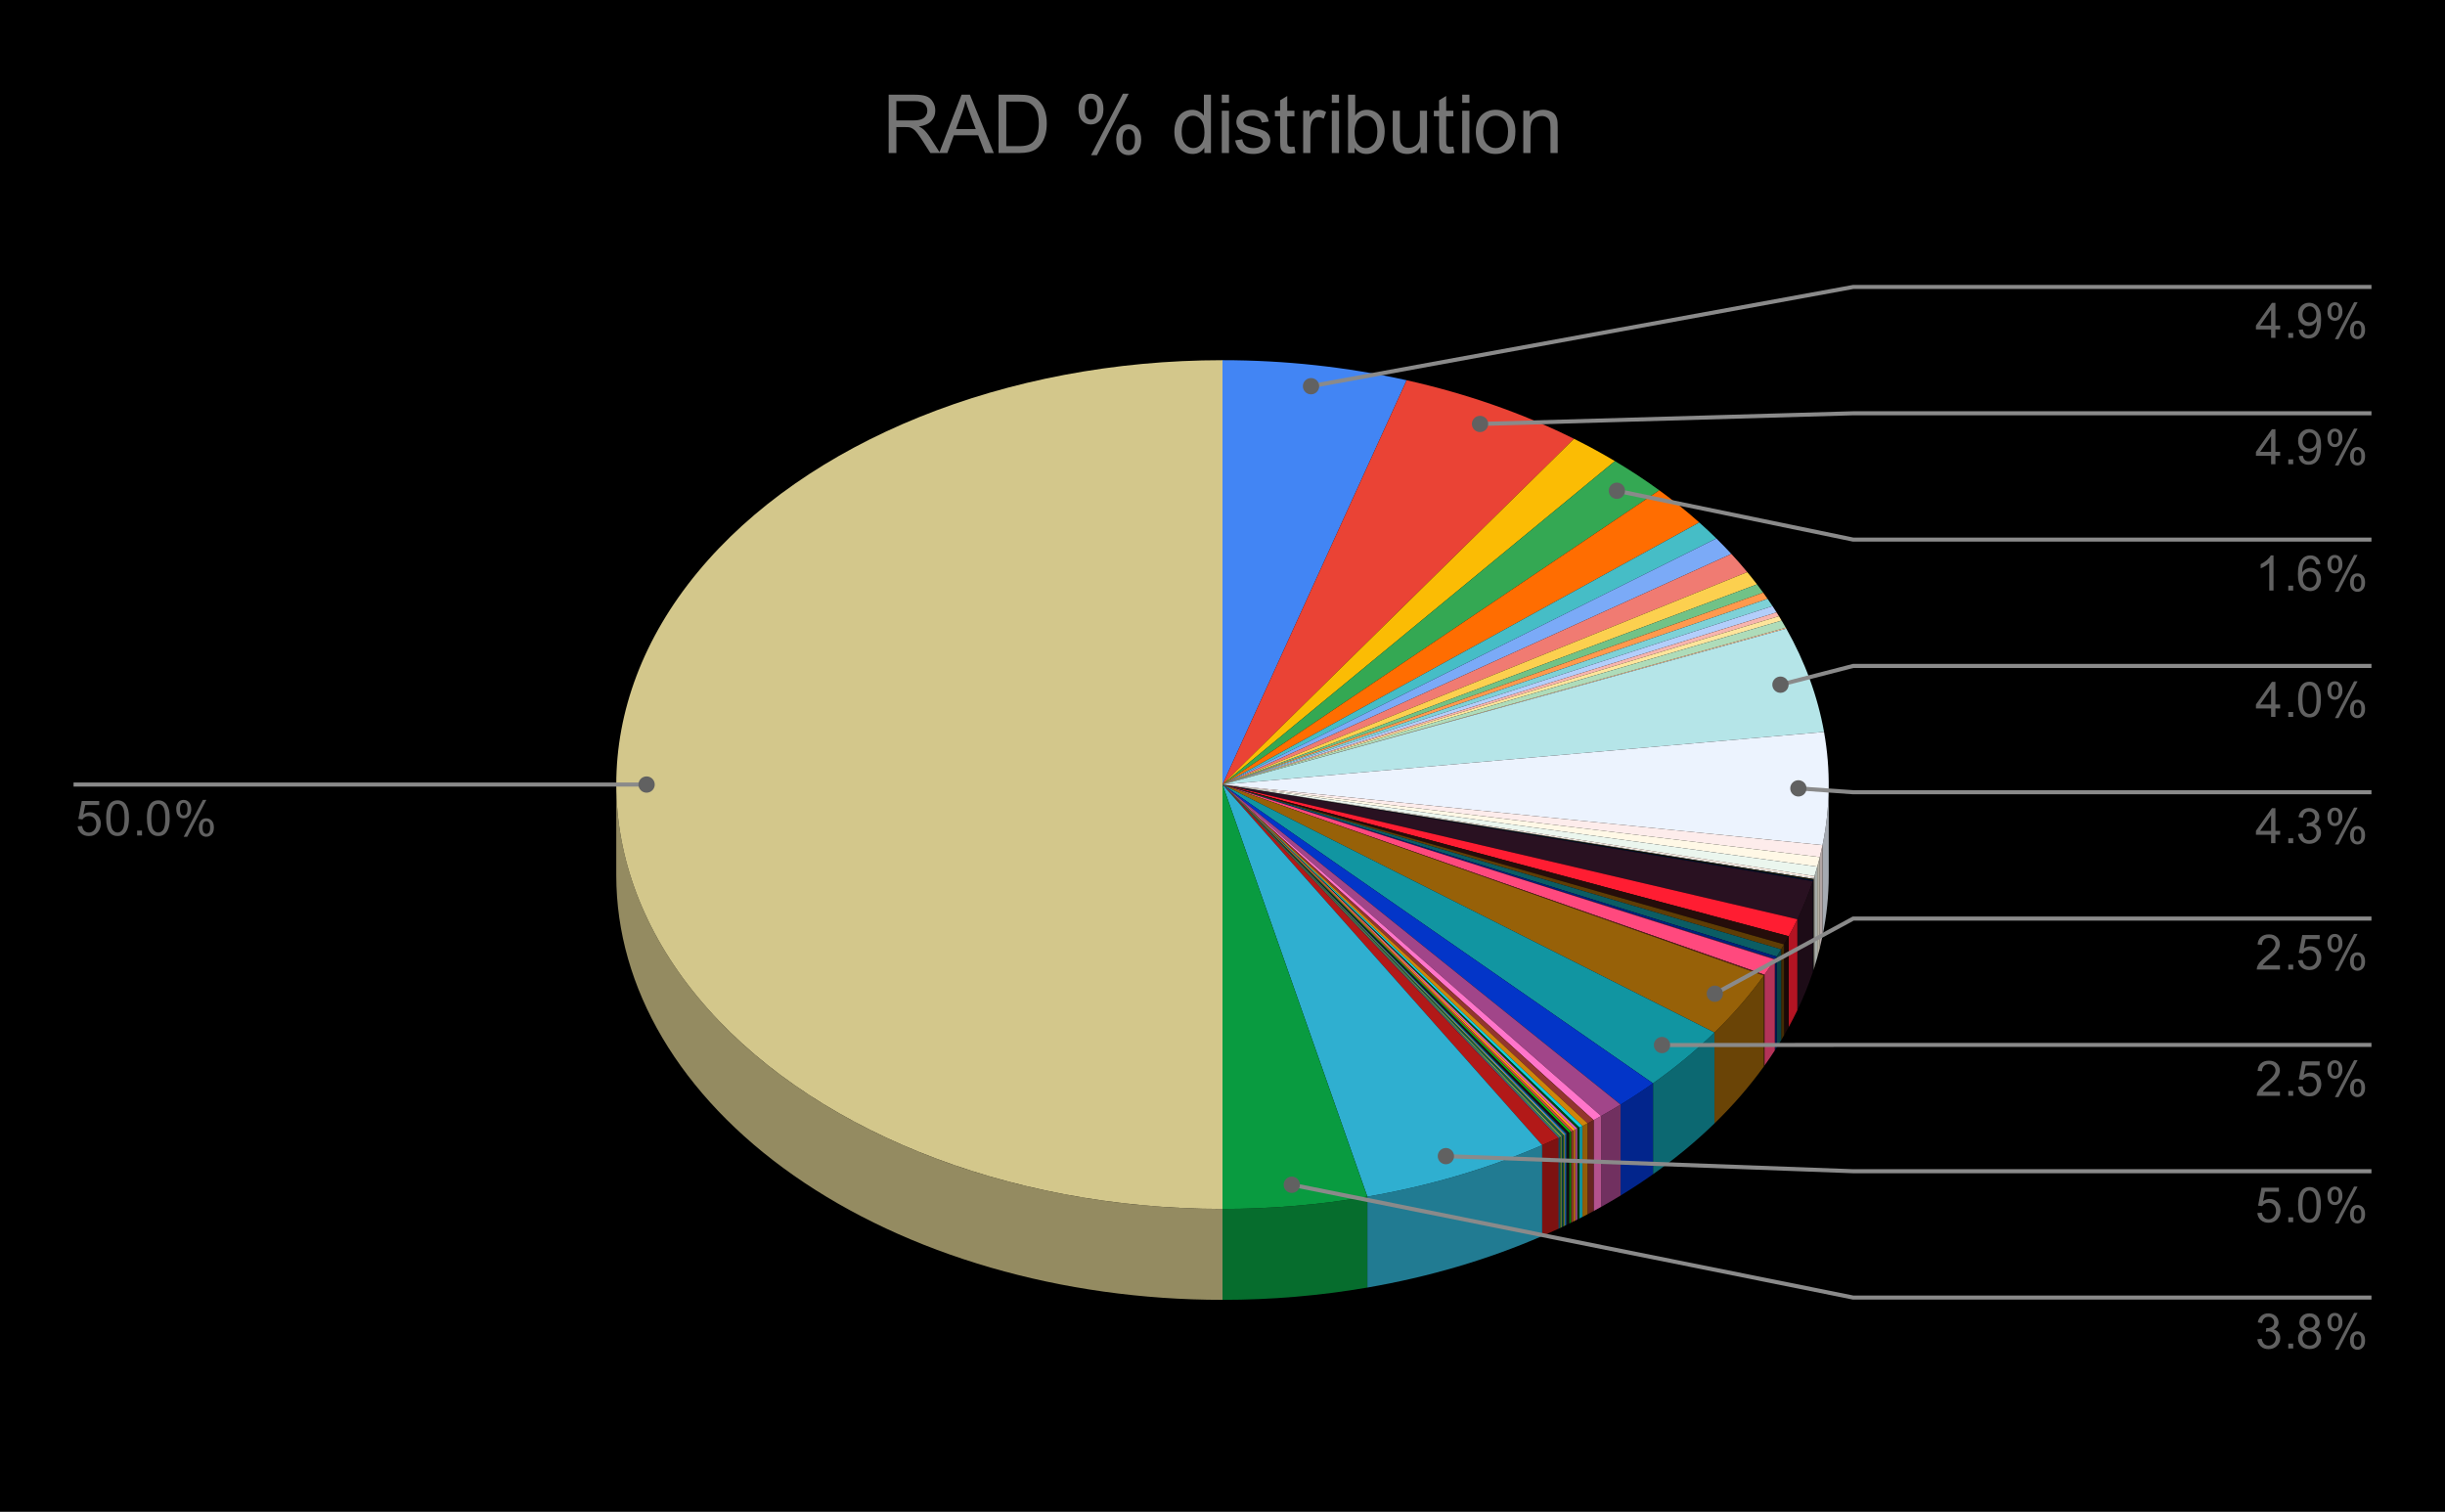 <svg version="1.1" viewBox="0.0 0.0 600.0 371.0" fill="none" stroke="none" stroke-linecap="square" stroke-miterlimit="10" width="600" height="371" xmlns:xlink="http://www.w3.org/1999/xlink" xmlns="http://www.w3.org/2000/svg"><path fill="#000000" d="M0 0L600.0 0L600.0 371.0L0 371.0L0 0Z" fill-rule="nonzero"/><path fill="#4285f4" d="M300.0 88.389C315.335 88.389 330.579 90.049 345.189 93.31L300.0 192.526Z" fill-rule="nonzero"/><path fill="#ea4335" d="M345.189 93.31C359.86 96.584 373.716 101.433 386.262 107.683L300.0 192.526Z" fill-rule="nonzero"/><path fill="#fbbc04" d="M386.262 107.683C389.717 109.404 393.065 111.228 396.297 113.149L300.0 192.526Z" fill-rule="nonzero"/><path fill="#34a853" d="M396.297 113.149C400.098 115.409 403.734 117.8 407.191 120.315L300.0 192.526Z" fill-rule="nonzero"/><path fill="#ff6d01" d="M407.191 120.315C410.649 122.83 413.924 125.465 417.003 128.211L300.0 192.526Z" fill-rule="nonzero"/><path fill="#46bdc6" d="M417.003 128.211C418.447 129.497 419.846 130.807 421.202 132.14L300.0 192.526Z" fill-rule="nonzero"/><path fill="#7baaf7" d="M421.202 132.14C422.466 133.384 423.692 134.647 424.877 135.929L300.0 192.526Z" fill-rule="nonzero"/><path fill="#f07b72" d="M424.877 135.929C426.232 137.393 427.534 138.882 428.782 140.392L300.0 192.526Z" fill-rule="nonzero"/><path fill="#fcd04f" d="M428.782 140.392C429.602 141.385 430.399 142.387 431.172 143.399L300.0 192.526Z" fill-rule="nonzero"/><path fill="#71c287" d="M431.172 143.399C431.686 144.072 432.19 144.749 432.683 145.43L300.0 192.526Z" fill-rule="nonzero"/><path fill="#ff994d" d="M432.683 145.43C433.05 145.936 433.411 146.445 433.766 146.955L300.0 192.526Z" fill-rule="nonzero"/><path fill="#7ed1d7" d="M433.766 146.955C434.175 147.544 434.577 148.135 434.97 148.728L300.0 192.526Z" fill-rule="nonzero"/><path fill="#b3cefb" d="M434.97 148.728C435.31 149.243 435.645 149.759 435.974 150.278L300.0 192.526Z" fill-rule="nonzero"/><path fill="#f7b4ae" d="M435.974 150.278C436.17 150.587 436.364 150.897 436.555 151.207L300.0 192.526Z" fill-rule="nonzero"/><path fill="#fde49b" d="M436.555 151.207C436.777 151.566 436.996 151.926 437.212 152.287L300.0 192.526Z" fill-rule="nonzero"/><path fill="#aedcba" d="M437.212 152.287C437.559 152.868 437.9 153.451 438.232 154.036L300.0 192.526Z" fill-rule="nonzero"/><path fill="#ffc599" d="M438.232 154.036C438.274 154.109 438.315 154.182 438.356 154.255L300.0 192.526Z" fill-rule="nonzero"/><path fill="#b5e5e8" d="M438.356 154.255C442.955 162.401 446.067 170.92 447.618 179.612L300.0 192.526Z" fill-rule="nonzero"/><path fill="#a5aab2" d="M448.767 214.841C448.767 219.816 448.257 224.786 447.242 229.71L447.242 207.395C448.257 202.471 448.767 197.501 448.767 192.526Z" fill-rule="nonzero"/><path fill="#ecf3fe" d="M447.618 179.612C449.266 188.843 449.14 198.188 447.242 207.395L300.0 192.526Z" fill-rule="nonzero"/><path fill="#b1a5a5" d="M447.242 229.71C447.04 230.691 446.818 231.669 446.576 232.645L446.576 210.33C446.818 209.354 447.04 208.376 447.242 207.395Z" fill-rule="nonzero"/><path fill="#fdeceb" d="M447.242 207.395C447.04 208.376 446.818 209.354 446.576 210.33L300.0 192.526Z" fill-rule="nonzero"/><path fill="#b3aea1" d="M446.576 232.645C446.382 233.427 446.176 234.208 445.956 234.987L445.956 212.672C446.176 211.893 446.382 211.112 446.576 210.33Z" fill-rule="nonzero"/><path fill="#fff8e6" d="M446.576 210.33C446.382 211.112 446.176 211.893 445.956 212.672L300.0 192.526Z" fill-rule="nonzero"/><path fill="#a5aca7" d="M445.956 234.987C445.737 235.766 445.505 236.543 445.26 237.318L445.26 215.003C445.505 214.228 445.737 213.451 445.956 212.672Z" fill-rule="nonzero"/><path fill="#ebf6ee" d="M445.956 212.672C445.737 213.451 445.505 214.228 445.26 215.003L300.0 192.526Z" fill-rule="nonzero"/><path fill="#b3a8a1" d="M445.26 237.318C445.211 237.473 445.162 237.627 445.112 237.782L445.112 215.467C445.162 215.312 445.211 215.158 445.26 215.003Z" fill-rule="nonzero"/><path fill="#fff0e6" d="M445.26 215.003C445.211 215.158 445.162 215.312 445.112 215.467L300.0 192.526Z" fill-rule="nonzero"/><path fill="#a6aeae" d="M445.112 237.782C445.087 237.858 445.063 237.934 445.038 238.01L445.038 215.695C445.063 215.619 445.087 215.543 445.112 215.467Z" fill-rule="nonzero"/><path fill="#edf8f9" d="M445.112 215.467C445.087 215.543 445.063 215.619 445.038 215.695L300.0 192.526Z" fill-rule="nonzero"/><path fill="#1a1001" d="M445.038 238.01C445.013 238.087 444.988 238.163 444.963 238.239L444.963 215.924C444.988 215.848 445.013 215.772 445.038 215.695Z" fill-rule="nonzero"/><path fill="#251701" d="M445.038 215.695C445.013 215.772 444.988 215.848 444.963 215.924L300.0 192.526Z" fill-rule="nonzero"/><path fill="#021a1b" d="M444.963 238.239C444.95 238.278 444.937 238.317 444.924 238.356L444.924 216.041C444.937 216.002 444.95 215.963 444.963 215.924Z" fill-rule="nonzero"/><path fill="#032527" d="M444.963 215.924C444.95 215.963 444.937 216.002 444.924 216.041L300.0 192.526Z" fill-rule="nonzero"/><path fill="#010922" d="M444.924 238.356C444.899 238.432 444.874 238.508 444.848 238.584L444.848 216.269C444.874 216.193 444.899 216.117 444.924 216.041Z" fill-rule="nonzero"/><path fill="#010d31" d="M444.924 216.041C444.899 216.117 444.874 216.193 444.848 216.269L300.0 192.526Z" fill-rule="nonzero"/><path fill="#1d0c17" d="M444.848 238.584C443.796 241.731 442.534 244.842 441.068 247.906L441.068 225.591C442.534 222.527 443.796 219.416 444.848 216.269Z" fill-rule="nonzero"/><path fill="#291121" d="M444.848 216.269C443.796 219.416 442.534 222.527 441.068 225.591L300.0 192.526Z" fill-rule="nonzero"/><path fill="#b31423" d="M441.068 247.906C440.401 249.302 439.691 250.688 438.939 252.062L438.939 229.747C439.691 228.373 440.401 226.987 441.068 225.591Z" fill-rule="nonzero"/><path fill="#ff1d32" d="M441.068 225.591C440.401 226.987 439.691 228.373 438.939 229.747L300.0 192.526Z" fill-rule="nonzero"/><path fill="#1a0907" d="M438.939 252.062C438.572 252.735 438.194 253.405 437.806 254.072L437.806 231.757C438.194 231.09 438.572 230.42 438.939 229.747Z" fill-rule="nonzero"/><path fill="#250d0a" d="M438.939 229.747C438.572 230.42 438.194 231.09 437.806 231.757L300.0 192.526Z" fill-rule="nonzero"/><path fill="#432b04" d="M437.806 254.072C437.571 254.476 437.333 254.879 437.091 255.281L437.091 232.966C437.333 232.564 437.571 232.161 437.806 231.757Z" fill-rule="nonzero"/><path fill="#5f3d05" d="M437.806 231.757C437.571 232.161 437.333 232.564 437.091 232.966L300.0 192.526Z" fill-rule="nonzero"/><path fill="#084146" d="M437.091 255.281C436.733 255.876 436.366 256.47 435.992 257.06L435.992 234.745C436.366 234.155 436.733 233.561 437.091 232.966Z" fill-rule="nonzero"/><path fill="#0b5d64" d="M437.091 232.966C436.733 233.561 436.366 234.155 435.992 234.745L300.0 192.526Z" fill-rule="nonzero"/><path fill="#011758" d="M435.992 257.06C435.866 257.258 435.74 257.456 435.613 257.653L435.613 235.338C435.74 235.141 435.866 234.943 435.992 234.745Z" fill-rule="nonzero"/><path fill="#01217d" d="M435.992 234.745C435.866 234.943 435.74 235.141 435.613 235.338L300.0 192.526Z" fill-rule="nonzero"/><path fill="#471e3c" d="M435.613 257.653C435.585 257.697 435.556 257.742 435.528 257.786L435.528 235.471C435.556 235.427 435.585 235.382 435.613 235.338Z" fill-rule="nonzero"/><path fill="#652b55" d="M435.613 235.338C435.585 235.382 435.556 235.427 435.528 235.471L300.0 192.526Z" fill-rule="nonzero"/><path fill="#b33358" d="M435.528 257.786C434.718 259.037 433.874 260.277 432.995 261.504L432.995 239.189C433.874 237.962 434.718 236.722 435.528 235.471Z" fill-rule="nonzero"/><path fill="#ff497e" d="M435.528 235.471C434.718 236.722 433.874 237.962 432.995 239.189L300.0 192.526Z" fill-rule="nonzero"/><path fill="#411714" d="M432.995 261.504C432.943 261.577 432.892 261.649 432.84 261.721L432.84 239.406C432.892 239.334 432.943 239.261 432.995 239.189Z" fill-rule="nonzero"/><path fill="#5d211c" d="M432.995 239.189C432.943 239.261 432.892 239.334 432.84 239.406L300.0 192.526Z" fill-rule="nonzero"/><path fill="#6a4406" d="M432.84 261.721C429.331 266.592 425.281 271.263 420.727 275.69L420.727 253.375C425.281 248.948 429.331 244.277 432.84 239.406Z" fill-rule="nonzero"/><path fill="#976108" d="M432.84 239.406C429.331 244.277 425.281 248.948 420.727 253.375L300.0 192.526Z" fill-rule="nonzero"/><path fill="#0c6871" d="M420.727 275.69C416.174 280.117 411.13 284.287 405.643 288.161L405.643 265.846C411.13 261.972 416.174 257.802 420.727 253.375Z" fill-rule="nonzero"/><path fill="#1195a1" d="M420.727 253.375C416.174 257.802 411.13 261.972 405.643 265.846L300.0 192.526Z" fill-rule="nonzero"/><path fill="#02258c" d="M405.643 288.161C403.083 289.968 400.43 291.709 397.688 293.38L397.688 271.065C400.43 269.394 403.083 267.653 405.643 265.846Z" fill-rule="nonzero"/><path fill="#0335c8" d="M405.643 265.846C403.083 267.653 400.43 269.394 397.688 271.065L300.0 192.526Z" fill-rule="nonzero"/><path fill="#713060" d="M397.688 293.38C396.121 294.335 394.526 295.267 392.904 296.175L392.904 273.86C394.526 272.952 396.121 272.02 397.688 271.065Z" fill-rule="nonzero"/><path fill="#a14589" d="M397.688 271.065C396.121 272.02 394.526 272.952 392.904 273.86L300.0 192.526Z" fill-rule="nonzero"/><path fill="#b3528d" d="M392.904 296.175C392.295 296.515 391.683 296.852 391.067 297.186L391.067 274.871C391.683 274.537 392.295 274.2 392.904 273.86Z" fill-rule="nonzero"/><path fill="#ff75ca" d="M392.904 273.86C392.295 274.2 391.683 274.537 391.067 274.871L300.0 192.526Z" fill-rule="nonzero"/><path fill="#672520" d="M391.067 297.186C390.574 297.453 390.079 297.718 389.582 297.981L389.582 275.666C390.079 275.403 390.574 275.138 391.067 274.871Z" fill-rule="nonzero"/><path fill="#93352d" d="M391.067 274.871C390.574 275.138 390.079 275.403 389.582 275.666L300.0 192.526Z" fill-rule="nonzero"/><path fill="#915d08" d="M389.582 297.981C389.167 298.2 388.751 298.417 388.333 298.633L388.333 276.318C388.751 276.102 389.167 275.885 389.582 275.666Z" fill-rule="nonzero"/><path fill="#cf850b" d="M389.582 275.666C389.167 275.885 388.751 276.102 388.333 276.318L300.0 192.526Z" fill-rule="nonzero"/><path fill="#10919b" d="M388.333 298.633C388.082 298.762 387.831 298.891 387.579 299.02L387.579 276.705C387.831 276.576 388.082 276.447 388.333 276.318Z" fill-rule="nonzero"/><path fill="#17cfdd" d="M388.333 276.318C388.082 276.447 387.831 276.576 387.579 276.705L300.0 192.526Z" fill-rule="nonzero"/><path fill="#02350d" d="M387.579 299.02C387.411 299.105 387.243 299.191 387.075 299.276L387.075 276.961C387.243 276.876 387.411 276.79 387.579 276.705Z" fill-rule="nonzero"/><path fill="#034b13" d="M387.579 276.705C387.411 276.79 387.243 276.876 387.075 276.961L300.0 192.526Z" fill-rule="nonzero"/><path fill="#9c4384" d="M387.075 299.276C386.906 299.361 386.738 299.446 386.569 299.53L386.569 277.215C386.738 277.131 386.906 277.046 387.075 276.961Z" fill-rule="nonzero"/><path fill="#df5fbc" d="M387.075 276.961C386.906 277.046 386.738 277.131 386.569 277.215L300.0 192.526Z" fill-rule="nonzero"/><path fill="#b3710f" d="M386.569 299.53C386.4 299.615 386.231 299.699 386.061 299.783L386.061 277.468C386.231 277.384 386.4 277.3 386.569 277.215Z" fill-rule="nonzero"/><path fill="#ffa216" d="M386.569 277.215C386.4 277.3 386.231 277.384 386.061 277.468L300.0 192.526Z" fill-rule="nonzero"/><path fill="#8e332b" d="M386.061 299.783C385.892 299.868 385.722 299.951 385.552 300.035L385.552 277.72C385.722 277.636 385.892 277.553 386.061 277.468Z" fill-rule="nonzero"/><path fill="#cb493e" d="M386.061 277.468C385.892 277.553 385.722 277.636 385.552 277.72L300.0 192.526Z" fill-rule="nonzero"/><path fill="#06780a" d="M385.552 300.035C385.382 300.119 385.212 300.202 385.042 300.285L385.042 277.97C385.212 277.887 385.382 277.804 385.552 277.72Z" fill-rule="nonzero"/><path fill="#09ab0e" d="M385.552 277.72C385.382 277.804 385.212 277.887 385.042 277.97L300.0 192.526Z" fill-rule="nonzero"/><path fill="#150412" d="M385.042 300.285C384.871 300.368 384.7 300.451 384.529 300.534L384.529 278.219C384.7 278.136 384.871 278.053 385.042 277.97Z" fill-rule="nonzero"/><path fill="#1e061a" d="M385.042 277.97C384.871 278.053 384.7 278.136 384.529 278.219L300.0 192.526Z" fill-rule="nonzero"/><path fill="#044342" d="M384.529 300.534C384.444 300.575 384.358 300.616 384.273 300.658L384.273 278.343C384.358 278.301 384.444 278.26 384.529 278.219Z" fill-rule="nonzero"/><path fill="#055f5e" d="M384.529 278.219C384.444 278.26 384.358 278.301 384.273 278.343L300.0 192.526Z" fill-rule="nonzero"/><path fill="#1355a8" d="M384.273 300.658C384.187 300.699 384.102 300.74 384.016 300.781L384.016 278.466C384.102 278.425 384.187 278.384 384.273 278.343Z" fill-rule="nonzero"/><path fill="#1b79f0" d="M384.273 278.343C384.187 278.384 384.102 278.425 384.016 278.466L300.0 192.526Z" fill-rule="nonzero"/><path fill="#b38e45" d="M384.016 300.781C383.947 300.814 383.879 300.847 383.81 300.879L383.81 278.564C383.879 278.532 383.947 278.499 384.016 278.466Z" fill-rule="nonzero"/><path fill="#ffcb63" d="M384.016 278.466C383.947 278.499 383.879 278.532 383.81 278.564L300.0 192.526Z" fill-rule="nonzero"/><path fill="#024037" d="M383.81 300.879C383.759 300.904 383.707 300.928 383.656 300.953L383.656 278.638C383.707 278.613 383.759 278.589 383.81 278.564Z" fill-rule="nonzero"/><path fill="#035b4f" d="M383.81 278.564C383.759 278.589 383.707 278.613 383.656 278.638L300.0 192.526Z" fill-rule="nonzero"/><path fill="#2e910d" d="M383.656 300.953C383.613 300.973 383.57 300.994 383.527 301.014L383.527 278.699C383.57 278.679 383.613 278.658 383.656 278.638Z" fill-rule="nonzero"/><path fill="#41cf12" d="M383.656 278.638C383.613 278.658 383.57 278.679 383.527 278.699L300.0 192.526Z" fill-rule="nonzero"/><path fill="#192c3c" d="M383.527 301.014C383.484 301.035 383.441 301.055 383.398 301.075L383.398 278.76C383.441 278.74 383.484 278.72 383.527 278.699Z" fill-rule="nonzero"/><path fill="#233f56" d="M383.527 278.699C383.484 278.72 383.441 278.74 383.398 278.76L300.0 192.526Z" fill-rule="nonzero"/><path fill="#055177" d="M383.398 301.075C383.355 301.096 383.312 301.116 383.269 301.137L383.269 278.822C383.312 278.801 383.355 278.781 383.398 278.76Z" fill-rule="nonzero"/><path fill="#0773aa" d="M383.398 278.76C383.355 278.781 383.312 278.801 383.269 278.822L300.0 192.526Z" fill-rule="nonzero"/><path fill="#3e6719" d="M383.269 301.137C383.226 301.157 383.183 301.177 383.14 301.197L383.14 278.882C383.183 278.862 383.226 278.842 383.269 278.822Z" fill-rule="nonzero"/><path fill="#599323" d="M383.269 278.822C383.226 278.842 383.183 278.862 383.14 278.882L300.0 192.526Z" fill-rule="nonzero"/><path fill="#b3ad7b" d="M383.14 301.197C383.096 301.218 383.053 301.238 383.01 301.258L383.01 278.943C383.053 278.923 383.096 278.903 383.14 278.882Z" fill-rule="nonzero"/><path fill="#fff7af" d="M383.14 278.882C383.096 278.903 383.053 278.923 383.01 278.943L300.0 192.526Z" fill-rule="nonzero"/><path fill="#294e43" d="M383.01 301.258C382.967 301.279 382.924 301.299 382.881 301.319L382.881 279.004C382.924 278.984 382.967 278.964 383.01 278.943Z" fill-rule="nonzero"/><path fill="#3b6f60" d="M383.01 278.943C382.967 278.964 382.924 278.984 382.881 279.004L300.0 192.526Z" fill-rule="nonzero"/><path fill="#55aa0f" d="M382.881 301.319C382.838 301.339 382.795 301.36 382.752 301.38L382.752 279.065C382.795 279.045 382.838 279.024 382.881 279.004Z" fill-rule="nonzero"/><path fill="#79f315" d="M382.881 279.004C382.838 279.024 382.795 279.045 382.752 279.065L300.0 192.526Z" fill-rule="nonzero"/><path fill="#1e5367" d="M382.752 301.38C382.708 301.4 382.665 301.42 382.622 301.441L382.622 279.126C382.665 279.105 382.708 279.085 382.752 279.065Z" fill-rule="nonzero"/><path fill="#2b7793" d="M382.752 279.065C382.708 279.085 382.665 279.105 382.622 279.126L300.0 192.526Z" fill-rule="nonzero"/><path fill="#055fac" d="M382.622 301.441C382.596 301.453 382.57 301.465 382.544 301.477L382.544 279.162C382.57 279.15 382.596 279.138 382.622 279.126Z" fill-rule="nonzero"/><path fill="#0787f5" d="M382.622 279.126C382.596 279.138 382.57 279.15 382.544 279.162L300.0 192.526Z" fill-rule="nonzero"/><path fill="#687b3d" d="M382.544 301.477C382.523 301.487 382.501 301.497 382.479 301.507L382.479 279.192C382.501 279.182 382.523 279.172 382.544 279.162Z" fill-rule="nonzero"/><path fill="#95af57" d="M382.544 279.162C382.523 279.172 382.501 279.182 382.479 279.192L300.0 192.526Z" fill-rule="nonzero"/><path fill="#b319b0" d="M382.479 301.507C382.462 301.515 382.445 301.523 382.428 301.531L382.428 279.216C382.445 279.208 382.462 279.2 382.479 279.192Z" fill-rule="nonzero"/><path fill="#ff23fb" d="M382.479 279.192C382.462 279.2 382.445 279.208 382.428 279.216L300.0 192.526Z" fill-rule="nonzero"/><path fill="#4f5c4f" d="M382.428 301.531C382.41 301.539 382.393 301.547 382.376 301.555L382.376 279.24C382.393 279.232 382.41 279.224 382.428 279.216Z" fill-rule="nonzero"/><path fill="#718371" d="M382.428 279.216C382.41 279.224 382.393 279.232 382.376 279.24L300.0 192.526Z" fill-rule="nonzero"/><path fill="#7d1211" d="M382.376 301.555C381.078 302.159 379.768 302.749 378.444 303.324L378.444 281.009C379.768 280.434 381.078 279.844 382.376 279.24Z" fill-rule="nonzero"/><path fill="#b21918" d="M382.376 279.24C381.078 279.844 379.768 280.434 378.444 281.009L300.0 192.526Z" fill-rule="nonzero"/><path fill="#217b92" d="M378.444 303.324C365.18 309.086 350.702 313.351 335.544 315.962L335.544 293.647C350.702 291.036 365.18 286.771 378.444 281.009Z" fill-rule="nonzero"/><path fill="#2fafd0" d="M378.444 281.009C365.18 286.771 350.702 291.036 335.544 293.647L300.0 192.526Z" fill-rule="nonzero"/><path fill="#066d2d" d="M335.544 315.962C323.912 317.965 311.978 318.978 300.0 318.978L300.0 296.663C311.978 296.663 323.912 295.65 335.544 293.647Z" fill-rule="nonzero"/><path fill="#099b40" d="M335.544 293.647C323.912 295.65 311.978 296.663 300.0 296.663L300.0 192.526Z" fill-rule="nonzero"/><path fill="#948b61" d="M300.0 318.978C260.545 318.978 222.705 308.006 194.806 288.477C166.907 268.947 151.233 242.46 151.233 214.841L151.233 192.526C151.233 220.145 166.907 246.632 194.806 266.162C222.705 285.691 260.545 296.663 300.0 296.663Z" fill-rule="nonzero"/><path fill="#d3c78b" d="M300.0 296.663C246.851 296.663 197.739 276.814 171.164 244.594C144.59 212.374 144.59 172.677 171.164 140.458C197.739 108.237 246.851 88.389 300.0 88.389L300.0 192.526Z" fill-rule="nonzero"/><path fill="#616161" d="M19.05 202.776L20.159 202.682Q20.284 203.495 20.722 203.901Q21.175 204.307 21.816 204.307Q22.566 204.307 23.097 203.729Q23.628 203.151 23.628 202.213Q23.628 201.307 23.113 200.791Q22.613 200.26 21.784 200.26Q21.284 200.26 20.863 200.495Q20.456 200.729 20.222 201.088L19.238 200.963L20.066 196.557L24.347 196.557L24.347 197.557L20.909 197.557L20.456 199.87Q21.222 199.323 22.066 199.323Q23.191 199.323 23.956 200.104Q24.738 200.885 24.738 202.12Q24.738 203.276 24.066 204.135Q23.238 205.166 21.816 205.166Q20.644 205.166 19.894 204.51Q19.159 203.854 19.05 202.776ZM26.05 200.791Q26.05 199.26 26.363 198.338Q26.675 197.401 27.284 196.901Q27.909 196.401 28.847 196.401Q29.534 196.401 30.05 196.682Q30.581 196.963 30.925 197.495Q31.269 198.01 31.456 198.76Q31.644 199.51 31.644 200.791Q31.644 202.307 31.331 203.229Q31.034 204.151 30.409 204.666Q29.8 205.166 28.847 205.166Q27.613 205.166 26.894 204.276Q26.05 203.213 26.05 200.791ZM27.128 200.791Q27.128 202.901 27.628 203.604Q28.128 204.307 28.847 204.307Q29.581 204.307 30.066 203.604Q30.566 202.901 30.566 200.791Q30.566 198.666 30.066 197.979Q29.581 197.276 28.831 197.276Q28.113 197.276 27.675 197.885Q27.128 198.666 27.128 200.791ZM33.644 205.026L33.644 203.823L34.847 203.823L34.847 205.026L33.644 205.026ZM36.05 200.791Q36.05 199.26 36.362 198.338Q36.675 197.401 37.284 196.901Q37.909 196.401 38.847 196.401Q39.534 196.401 40.05 196.682Q40.581 196.963 40.925 197.495Q41.269 198.01 41.456 198.76Q41.644 199.51 41.644 200.791Q41.644 202.307 41.331 203.229Q41.034 204.151 40.409 204.666Q39.8 205.166 38.847 205.166Q37.612 205.166 36.894 204.276Q36.05 203.213 36.05 200.791ZM37.128 200.791Q37.128 202.901 37.628 203.604Q38.128 204.307 38.847 204.307Q39.581 204.307 40.066 203.604Q40.566 202.901 40.566 200.791Q40.566 198.666 40.066 197.979Q39.581 197.276 38.831 197.276Q38.112 197.276 37.675 197.885Q37.128 198.666 37.128 200.791ZM43.253 198.495Q43.253 197.573 43.706 196.932Q44.175 196.291 45.05 196.291Q45.862 196.291 46.394 196.87Q46.925 197.448 46.925 198.557Q46.925 199.651 46.378 200.245Q45.847 200.823 45.066 200.823Q44.284 200.823 43.769 200.245Q43.253 199.666 43.253 198.495ZM45.081 197.01Q44.691 197.01 44.425 197.354Q44.175 197.698 44.175 198.604Q44.175 199.432 44.425 199.776Q44.691 200.104 45.081 200.104Q45.487 200.104 45.737 199.76Q46.003 199.416 46.003 198.526Q46.003 197.682 45.737 197.354Q45.472 197.01 45.081 197.01ZM45.081 205.338L49.784 196.291L50.644 196.291L45.956 205.338L45.081 205.338ZM48.8 203.01Q48.8 202.088 49.253 201.448Q49.722 200.807 50.612 200.807Q51.425 200.807 51.956 201.385Q52.487 201.948 52.487 203.073Q52.487 204.166 51.941 204.76Q51.409 205.338 50.612 205.338Q49.847 205.338 49.316 204.76Q48.8 204.182 48.8 203.01ZM50.644 201.526Q50.237 201.526 49.972 201.87Q49.722 202.213 49.722 203.12Q49.722 203.932 49.987 204.276Q50.253 204.62 50.644 204.62Q51.034 204.62 51.3 204.276Q51.566 203.932 51.566 203.026Q51.566 202.198 51.3 201.87Q51.034 201.526 50.644 201.526Z" fill-rule="nonzero"/><path stroke="#8a8a8a" stroke-width="1.0" stroke-linecap="butt" d="M18.55 192.526L145.233 192.526L158.672 192.526" fill-rule="nonzero"/><path fill="#616161" d="M160.672 192.526C160.672 191.421 159.776 190.526 158.672 190.526C157.567 190.526 156.672 191.421 156.672 192.526C156.672 193.63 157.567 194.526 158.672 194.526C159.776 194.526 160.672 193.63 160.672 192.526" fill-rule="nonzero"/><path fill="#616161" d="M557.325 82.917L557.325 80.854L553.606 80.854L553.606 79.885L557.528 74.323L558.388 74.323L558.388 79.885L559.544 79.885L559.544 80.854L558.388 80.854L558.388 82.917L557.325 82.917ZM557.325 79.885L557.325 76.026L554.638 79.885L557.325 79.885ZM561.544 82.917L561.544 81.714L562.747 81.714L562.747 82.917L561.544 82.917ZM564.106 80.932L565.122 80.839Q565.247 81.557 565.606 81.885Q565.981 82.198 566.544 82.198Q567.028 82.198 567.388 81.979Q567.763 81.745 567.997 81.385Q568.231 81.01 568.388 80.385Q568.544 79.745 568.544 79.089Q568.544 79.01 568.544 78.87Q568.231 79.37 567.684 79.698Q567.138 80.01 566.497 80.01Q565.419 80.01 564.684 79.245Q563.95 78.464 563.95 77.198Q563.95 75.885 564.716 75.089Q565.497 74.292 566.653 74.292Q567.481 74.292 568.169 74.745Q568.872 75.198 569.231 76.042Q569.591 76.87 569.591 78.448Q569.591 80.089 569.231 81.073Q568.888 82.042 568.169 82.557Q567.466 83.057 566.528 83.057Q565.513 83.057 564.872 82.51Q564.231 81.948 564.106 80.932ZM568.419 77.135Q568.419 76.229 567.934 75.698Q567.466 75.167 566.778 75.167Q566.075 75.167 565.544 75.745Q565.028 76.307 565.028 77.229Q565.028 78.042 565.528 78.557Q566.028 79.073 566.747 79.073Q567.481 79.073 567.95 78.557Q568.419 78.042 568.419 77.135ZM571.153 76.385Q571.153 75.464 571.606 74.823Q572.075 74.182 572.95 74.182Q573.763 74.182 574.294 74.76Q574.825 75.339 574.825 76.448Q574.825 77.542 574.278 78.135Q573.747 78.714 572.966 78.714Q572.184 78.714 571.669 78.135Q571.153 77.557 571.153 76.385ZM572.981 74.901Q572.591 74.901 572.325 75.245Q572.075 75.589 572.075 76.495Q572.075 77.323 572.325 77.667Q572.591 77.995 572.981 77.995Q573.388 77.995 573.638 77.651Q573.903 77.307 573.903 76.417Q573.903 75.573 573.638 75.245Q573.372 74.901 572.981 74.901ZM572.981 83.229L577.684 74.182L578.544 74.182L573.856 83.229L572.981 83.229ZM576.7 80.901Q576.7 79.979 577.153 79.339Q577.622 78.698 578.513 78.698Q579.325 78.698 579.856 79.276Q580.388 79.839 580.388 80.964Q580.388 82.057 579.841 82.651Q579.309 83.229 578.513 83.229Q577.747 83.229 577.216 82.651Q576.7 82.073 576.7 80.901ZM578.544 79.417Q578.138 79.417 577.872 79.76Q577.622 80.104 577.622 81.01Q577.622 81.823 577.888 82.167Q578.153 82.51 578.544 82.51Q578.934 82.51 579.2 82.167Q579.466 81.823 579.466 80.917Q579.466 80.089 579.2 79.76Q578.934 79.417 578.544 79.417Z" fill-rule="nonzero"/><path stroke="#8a8a8a" stroke-width="1.0" stroke-linecap="butt" d="M581.45 70.417L454.767 70.417L321.723 94.772" fill-rule="nonzero"/><path fill="#616161" d="M323.723 94.772C323.723 93.667 322.828 92.772 321.723 92.772C320.619 92.772 319.723 93.667 319.723 94.772C319.723 95.876 320.619 96.772 321.723 96.772C322.828 96.772 323.723 95.876 323.723 94.772" fill-rule="nonzero"/><path fill="#616161" d="M557.325 113.917L557.325 111.854L553.606 111.854L553.606 110.885L557.528 105.323L558.388 105.323L558.388 110.885L559.544 110.885L559.544 111.854L558.388 111.854L558.388 113.917L557.325 113.917ZM557.325 110.885L557.325 107.026L554.638 110.885L557.325 110.885ZM561.544 113.917L561.544 112.714L562.747 112.714L562.747 113.917L561.544 113.917ZM564.106 111.932L565.122 111.839Q565.247 112.557 565.606 112.885Q565.981 113.198 566.544 113.198Q567.028 113.198 567.388 112.979Q567.763 112.745 567.997 112.385Q568.231 112.01 568.388 111.385Q568.544 110.745 568.544 110.089Q568.544 110.01 568.544 109.87Q568.231 110.37 567.684 110.698Q567.138 111.01 566.497 111.01Q565.419 111.01 564.684 110.245Q563.95 109.464 563.95 108.198Q563.95 106.885 564.716 106.089Q565.497 105.292 566.653 105.292Q567.481 105.292 568.169 105.745Q568.872 106.198 569.231 107.042Q569.591 107.87 569.591 109.448Q569.591 111.089 569.231 112.073Q568.888 113.042 568.169 113.557Q567.466 114.057 566.528 114.057Q565.513 114.057 564.872 113.51Q564.231 112.948 564.106 111.932ZM568.419 108.135Q568.419 107.229 567.934 106.698Q567.466 106.167 566.778 106.167Q566.075 106.167 565.544 106.745Q565.028 107.307 565.028 108.229Q565.028 109.042 565.528 109.557Q566.028 110.073 566.747 110.073Q567.481 110.073 567.95 109.557Q568.419 109.042 568.419 108.135ZM571.153 107.385Q571.153 106.464 571.606 105.823Q572.075 105.182 572.95 105.182Q573.763 105.182 574.294 105.76Q574.825 106.339 574.825 107.448Q574.825 108.542 574.278 109.135Q573.747 109.714 572.966 109.714Q572.184 109.714 571.669 109.135Q571.153 108.557 571.153 107.385ZM572.981 105.901Q572.591 105.901 572.325 106.245Q572.075 106.589 572.075 107.495Q572.075 108.323 572.325 108.667Q572.591 108.995 572.981 108.995Q573.388 108.995 573.638 108.651Q573.903 108.307 573.903 107.417Q573.903 106.573 573.638 106.245Q573.372 105.901 572.981 105.901ZM572.981 114.229L577.684 105.182L578.544 105.182L573.856 114.229L572.981 114.229ZM576.7 111.901Q576.7 110.979 577.153 110.339Q577.622 109.698 578.513 109.698Q579.325 109.698 579.856 110.276Q580.388 110.839 580.388 111.964Q580.388 113.057 579.841 113.651Q579.309 114.229 578.513 114.229Q577.747 114.229 577.216 113.651Q576.7 113.073 576.7 111.901ZM578.544 110.417Q578.138 110.417 577.872 110.76Q577.622 111.104 577.622 112.01Q577.622 112.823 577.888 113.167Q578.153 113.51 578.544 113.51Q578.934 113.51 579.2 113.167Q579.466 112.823 579.466 111.917Q579.466 111.089 579.2 110.76Q578.934 110.417 578.544 110.417Z" fill-rule="nonzero"/><path stroke="#8a8a8a" stroke-width="1.0" stroke-linecap="butt" d="M581.45 101.417L454.767 101.417L363.197 104.038" fill-rule="nonzero"/><path fill="#616161" d="M365.197 104.038C365.197 102.933 364.301 102.038 363.197 102.038C362.092 102.038 361.197 102.933 361.197 104.038C361.197 105.142 362.092 106.038 363.197 106.038C364.301 106.038 365.197 105.142 365.197 104.038" fill-rule="nonzero"/><path fill="#616161" d="M557.919 144.917L556.872 144.917L556.872 138.198Q556.481 138.557 555.856 138.932Q555.247 139.292 554.763 139.464L554.763 138.448Q555.638 138.026 556.294 137.448Q556.966 136.854 557.247 136.292L557.919 136.292L557.919 144.917ZM561.544 144.917L561.544 143.714L562.747 143.714L562.747 144.917L561.544 144.917ZM569.419 138.432L568.372 138.51Q568.231 137.885 567.981 137.604Q567.544 137.151 566.919 137.151Q566.419 137.151 566.028 137.432Q565.544 137.807 565.247 138.51Q564.966 139.198 564.95 140.479Q565.325 139.901 565.872 139.62Q566.434 139.339 567.044 139.339Q568.091 139.339 568.825 140.12Q569.575 140.901 569.575 142.12Q569.575 142.932 569.216 143.635Q568.872 144.323 568.263 144.698Q567.653 145.057 566.888 145.057Q565.559 145.057 564.731 144.089Q563.903 143.12 563.903 140.901Q563.903 138.401 564.825 137.276Q565.622 136.292 566.981 136.292Q567.997 136.292 568.638 136.87Q569.294 137.432 569.419 138.432ZM565.122 142.135Q565.122 142.682 565.341 143.182Q565.575 143.667 565.981 143.932Q566.403 144.198 566.872 144.198Q567.528 144.198 568.013 143.667Q568.497 143.12 568.497 142.198Q568.497 141.307 568.013 140.792Q567.544 140.276 566.825 140.276Q566.106 140.276 565.606 140.792Q565.122 141.307 565.122 142.135ZM571.153 138.385Q571.153 137.464 571.606 136.823Q572.075 136.182 572.95 136.182Q573.763 136.182 574.294 136.76Q574.825 137.339 574.825 138.448Q574.825 139.542 574.278 140.135Q573.747 140.714 572.966 140.714Q572.184 140.714 571.669 140.135Q571.153 139.557 571.153 138.385ZM572.981 136.901Q572.591 136.901 572.325 137.245Q572.075 137.589 572.075 138.495Q572.075 139.323 572.325 139.667Q572.591 139.995 572.981 139.995Q573.388 139.995 573.638 139.651Q573.903 139.307 573.903 138.417Q573.903 137.573 573.638 137.245Q573.372 136.901 572.981 136.901ZM572.981 145.229L577.684 136.182L578.544 136.182L573.856 145.229L572.981 145.229ZM576.7 142.901Q576.7 141.979 577.153 141.339Q577.622 140.698 578.513 140.698Q579.325 140.698 579.856 141.276Q580.388 141.839 580.388 142.964Q580.388 144.057 579.841 144.651Q579.309 145.229 578.513 145.229Q577.747 145.229 577.216 144.651Q576.7 144.073 576.7 142.901ZM578.544 141.417Q578.138 141.417 577.872 141.76Q577.622 142.104 577.622 143.01Q577.622 143.823 577.888 144.167Q578.153 144.51 578.544 144.51Q578.934 144.51 579.2 144.167Q579.466 143.823 579.466 142.917Q579.466 142.089 579.2 141.76Q578.934 141.417 578.544 141.417Z" fill-rule="nonzero"/><path stroke="#8a8a8a" stroke-width="1.0" stroke-linecap="butt" d="M581.45 132.417L454.767 132.417L396.779 120.431" fill-rule="nonzero"/><path fill="#616161" d="M398.779 120.431C398.779 119.326 397.884 118.431 396.779 118.431C395.675 118.431 394.779 119.326 394.779 120.431C394.779 121.536 395.675 122.431 396.779 122.431C397.884 122.431 398.779 121.536 398.779 120.431" fill-rule="nonzero"/><path fill="#616161" d="M557.325 175.917L557.325 173.854L553.606 173.854L553.606 172.885L557.528 167.323L558.388 167.323L558.388 172.885L559.544 172.885L559.544 173.854L558.388 173.854L558.388 175.917L557.325 175.917ZM557.325 172.885L557.325 169.026L554.638 172.885L557.325 172.885ZM561.544 175.917L561.544 174.714L562.747 174.714L562.747 175.917L561.544 175.917ZM563.95 171.682Q563.95 170.151 564.263 169.229Q564.575 168.292 565.184 167.792Q565.809 167.292 566.747 167.292Q567.434 167.292 567.95 167.573Q568.481 167.854 568.825 168.385Q569.169 168.901 569.356 169.651Q569.544 170.401 569.544 171.682Q569.544 173.198 569.231 174.12Q568.934 175.042 568.309 175.557Q567.7 176.057 566.747 176.057Q565.513 176.057 564.794 175.167Q563.95 174.104 563.95 171.682ZM565.028 171.682Q565.028 173.792 565.528 174.495Q566.028 175.198 566.747 175.198Q567.481 175.198 567.966 174.495Q568.466 173.792 568.466 171.682Q568.466 169.557 567.966 168.87Q567.481 168.167 566.731 168.167Q566.013 168.167 565.575 168.776Q565.028 169.557 565.028 171.682ZM571.153 169.385Q571.153 168.464 571.606 167.823Q572.075 167.182 572.95 167.182Q573.763 167.182 574.294 167.76Q574.825 168.339 574.825 169.448Q574.825 170.542 574.278 171.135Q573.747 171.714 572.966 171.714Q572.184 171.714 571.669 171.135Q571.153 170.557 571.153 169.385ZM572.981 167.901Q572.591 167.901 572.325 168.245Q572.075 168.589 572.075 169.495Q572.075 170.323 572.325 170.667Q572.591 170.995 572.981 170.995Q573.388 170.995 573.638 170.651Q573.903 170.307 573.903 169.417Q573.903 168.573 573.638 168.245Q573.372 167.901 572.981 167.901ZM572.981 176.229L577.684 167.182L578.544 167.182L573.856 176.229L572.981 176.229ZM576.7 173.901Q576.7 172.979 577.153 172.339Q577.622 171.698 578.513 171.698Q579.325 171.698 579.856 172.276Q580.388 172.839 580.388 173.964Q580.388 175.057 579.841 175.651Q579.309 176.229 578.513 176.229Q577.747 176.229 577.216 175.651Q576.7 175.073 576.7 173.901ZM578.544 172.417Q578.138 172.417 577.872 172.76Q577.622 173.104 577.622 174.01Q577.622 174.823 577.888 175.167Q578.153 175.51 578.544 175.51Q578.934 175.51 579.2 175.167Q579.466 174.823 579.466 173.917Q579.466 173.089 579.2 172.76Q578.934 172.417 578.544 172.417Z" fill-rule="nonzero"/><path stroke="#8a8a8a" stroke-width="1.0" stroke-linecap="butt" d="M581.45 163.417L454.767 163.417L436.923 168.019" fill-rule="nonzero"/><path fill="#616161" d="M438.923 168.019C438.923 166.914 438.028 166.019 436.923 166.019C435.819 166.019 434.923 166.914 434.923 168.019C434.923 169.123 435.819 170.019 436.923 170.019C438.028 170.019 438.923 169.123 438.923 168.019" fill-rule="nonzero"/><path fill="#616161" d="M557.325 206.917L557.325 204.854L553.606 204.854L553.606 203.885L557.528 198.323L558.388 198.323L558.388 203.885L559.544 203.885L559.544 204.854L558.388 204.854L558.388 206.917L557.325 206.917ZM557.325 203.885L557.325 200.026L554.638 203.885L557.325 203.885ZM561.544 206.917L561.544 205.714L562.747 205.714L562.747 206.917L561.544 206.917ZM563.95 204.651L565.013 204.51Q565.184 205.401 565.622 205.807Q566.059 206.198 566.684 206.198Q567.434 206.198 567.95 205.682Q568.466 205.167 568.466 204.401Q568.466 203.682 567.981 203.214Q567.513 202.729 566.778 202.729Q566.481 202.729 566.028 202.854L566.153 201.917Q566.263 201.932 566.325 201.932Q566.997 201.932 567.528 201.589Q568.075 201.229 568.075 200.495Q568.075 199.917 567.684 199.542Q567.294 199.151 566.669 199.151Q566.059 199.151 565.638 199.542Q565.231 199.932 565.122 200.698L564.059 200.51Q564.247 199.464 564.934 198.885Q565.622 198.292 566.638 198.292Q567.341 198.292 567.934 198.604Q568.528 198.901 568.841 199.417Q569.153 199.932 569.153 200.526Q569.153 201.073 568.856 201.542Q568.559 201.995 567.981 202.26Q568.731 202.432 569.153 202.995Q569.575 203.542 569.575 204.385Q569.575 205.51 568.747 206.292Q567.934 207.073 566.684 207.073Q565.559 207.073 564.809 206.401Q564.059 205.714 563.95 204.651ZM571.153 200.385Q571.153 199.464 571.606 198.823Q572.075 198.182 572.95 198.182Q573.763 198.182 574.294 198.76Q574.825 199.339 574.825 200.448Q574.825 201.542 574.278 202.135Q573.747 202.714 572.966 202.714Q572.184 202.714 571.669 202.135Q571.153 201.557 571.153 200.385ZM572.981 198.901Q572.591 198.901 572.325 199.245Q572.075 199.589 572.075 200.495Q572.075 201.323 572.325 201.667Q572.591 201.995 572.981 201.995Q573.388 201.995 573.638 201.651Q573.903 201.307 573.903 200.417Q573.903 199.573 573.638 199.245Q573.372 198.901 572.981 198.901ZM572.981 207.229L577.684 198.182L578.544 198.182L573.856 207.229L572.981 207.229ZM576.7 204.901Q576.7 203.979 577.153 203.339Q577.622 202.698 578.513 202.698Q579.325 202.698 579.856 203.276Q580.388 203.839 580.388 204.964Q580.388 206.057 579.841 206.651Q579.309 207.229 578.513 207.229Q577.747 207.229 577.216 206.651Q576.7 206.073 576.7 204.901ZM578.544 203.417Q578.138 203.417 577.872 203.76Q577.622 204.104 577.622 205.01Q577.622 205.823 577.888 206.167Q578.153 206.51 578.544 206.51Q578.934 206.51 579.2 206.167Q579.466 205.823 579.466 204.917Q579.466 204.089 579.2 203.76Q578.934 203.417 578.544 203.417Z" fill-rule="nonzero"/><path stroke="#8a8a8a" stroke-width="1.0" stroke-linecap="butt" d="M581.45 194.417L454.767 194.417L441.322 193.463" fill-rule="nonzero"/><path fill="#616161" d="M443.322 193.463C443.322 192.359 442.427 191.463 441.322 191.463C440.217 191.463 439.322 192.359 439.322 193.463C439.322 194.568 440.217 195.463 441.322 195.463C442.427 195.463 443.322 194.568 443.322 193.463" fill-rule="nonzero"/><path fill="#616161" d="M559.497 236.901L559.497 237.917L553.809 237.917Q553.809 237.542 553.934 237.182Q554.153 236.604 554.622 236.042Q555.106 235.479 556.013 234.745Q557.419 233.589 557.903 232.917Q558.403 232.245 558.403 231.651Q558.403 231.026 557.95 230.604Q557.497 230.167 556.778 230.167Q556.013 230.167 555.559 230.62Q555.106 231.073 555.091 231.885L554.013 231.776Q554.122 230.557 554.841 229.932Q555.575 229.292 556.809 229.292Q558.044 229.292 558.763 229.979Q559.481 230.667 559.481 231.682Q559.481 232.198 559.263 232.698Q559.059 233.182 558.559 233.745Q558.075 234.292 556.95 235.245Q555.997 236.042 555.716 236.339Q555.45 236.62 555.278 236.901L559.497 236.901ZM561.544 237.917L561.544 236.714L562.747 236.714L562.747 237.917L561.544 237.917ZM563.95 235.667L565.059 235.573Q565.184 236.385 565.622 236.792Q566.075 237.198 566.716 237.198Q567.466 237.198 567.997 236.62Q568.528 236.042 568.528 235.104Q568.528 234.198 568.013 233.682Q567.513 233.151 566.684 233.151Q566.184 233.151 565.763 233.385Q565.356 233.62 565.122 233.979L564.138 233.854L564.966 229.448L569.247 229.448L569.247 230.448L565.809 230.448L565.356 232.76Q566.122 232.214 566.966 232.214Q568.091 232.214 568.856 232.995Q569.638 233.776 569.638 235.01Q569.638 236.167 568.966 237.026Q568.138 238.057 566.716 238.057Q565.544 238.057 564.794 237.401Q564.059 236.745 563.95 235.667ZM571.153 231.385Q571.153 230.464 571.606 229.823Q572.075 229.182 572.95 229.182Q573.763 229.182 574.294 229.76Q574.825 230.339 574.825 231.448Q574.825 232.542 574.278 233.135Q573.747 233.714 572.966 233.714Q572.184 233.714 571.669 233.135Q571.153 232.557 571.153 231.385ZM572.981 229.901Q572.591 229.901 572.325 230.245Q572.075 230.589 572.075 231.495Q572.075 232.323 572.325 232.667Q572.591 232.995 572.981 232.995Q573.388 232.995 573.638 232.651Q573.903 232.307 573.903 231.417Q573.903 230.573 573.638 230.245Q573.372 229.901 572.981 229.901ZM572.981 238.229L577.684 229.182L578.544 229.182L573.856 238.229L572.981 238.229ZM576.7 235.901Q576.7 234.979 577.153 234.339Q577.622 233.698 578.513 233.698Q579.325 233.698 579.856 234.276Q580.388 234.839 580.388 235.964Q580.388 237.057 579.841 237.651Q579.309 238.229 578.513 238.229Q577.747 238.229 577.216 237.651Q576.7 237.073 576.7 235.901ZM578.544 234.417Q578.138 234.417 577.872 234.76Q577.622 235.104 577.622 236.01Q577.622 236.823 577.888 237.167Q578.153 237.51 578.544 237.51Q578.934 237.51 579.2 237.167Q579.466 236.823 579.466 235.917Q579.466 235.089 579.2 234.76Q578.934 234.417 578.544 234.417Z" fill-rule="nonzero"/><path stroke="#8a8a8a" stroke-width="1.0" stroke-linecap="butt" d="M581.45 225.417L454.767 225.417L420.817 243.855" fill-rule="nonzero"/><path fill="#616161" d="M422.817 243.855C422.817 242.751 421.921 241.855 420.817 241.855C419.712 241.855 418.817 242.751 418.817 243.855C418.817 244.96 419.712 245.855 420.817 245.855C421.921 245.855 422.817 244.96 422.817 243.855" fill-rule="nonzero"/><path fill="#616161" d="M559.497 267.901L559.497 268.917L553.809 268.917Q553.809 268.542 553.934 268.182Q554.153 267.604 554.622 267.042Q555.106 266.479 556.013 265.745Q557.419 264.589 557.903 263.917Q558.403 263.245 558.403 262.651Q558.403 262.026 557.95 261.604Q557.497 261.167 556.778 261.167Q556.013 261.167 555.559 261.62Q555.106 262.073 555.091 262.885L554.013 262.776Q554.122 261.557 554.841 260.932Q555.575 260.292 556.809 260.292Q558.044 260.292 558.763 260.979Q559.481 261.667 559.481 262.682Q559.481 263.198 559.263 263.698Q559.059 264.182 558.559 264.745Q558.075 265.292 556.95 266.245Q555.997 267.042 555.716 267.339Q555.45 267.62 555.278 267.901L559.497 267.901ZM561.544 268.917L561.544 267.714L562.747 267.714L562.747 268.917L561.544 268.917ZM563.95 266.667L565.059 266.573Q565.184 267.385 565.622 267.792Q566.075 268.198 566.716 268.198Q567.466 268.198 567.997 267.62Q568.528 267.042 568.528 266.104Q568.528 265.198 568.013 264.682Q567.513 264.151 566.684 264.151Q566.184 264.151 565.763 264.385Q565.356 264.62 565.122 264.979L564.138 264.854L564.966 260.448L569.247 260.448L569.247 261.448L565.809 261.448L565.356 263.76Q566.122 263.214 566.966 263.214Q568.091 263.214 568.856 263.995Q569.638 264.776 569.638 266.01Q569.638 267.167 568.966 268.026Q568.138 269.057 566.716 269.057Q565.544 269.057 564.794 268.401Q564.059 267.745 563.95 266.667ZM571.153 262.385Q571.153 261.464 571.606 260.823Q572.075 260.182 572.95 260.182Q573.763 260.182 574.294 260.76Q574.825 261.339 574.825 262.448Q574.825 263.542 574.278 264.135Q573.747 264.714 572.966 264.714Q572.184 264.714 571.669 264.135Q571.153 263.557 571.153 262.385ZM572.981 260.901Q572.591 260.901 572.325 261.245Q572.075 261.589 572.075 262.495Q572.075 263.323 572.325 263.667Q572.591 263.995 572.981 263.995Q573.388 263.995 573.638 263.651Q573.903 263.307 573.903 262.417Q573.903 261.573 573.638 261.245Q573.372 260.901 572.981 260.901ZM572.981 269.229L577.684 260.182L578.544 260.182L573.856 269.229L572.981 269.229ZM576.7 266.901Q576.7 265.979 577.153 265.339Q577.622 264.698 578.513 264.698Q579.325 264.698 579.856 265.276Q580.388 265.839 580.388 266.964Q580.388 268.057 579.841 268.651Q579.309 269.229 578.513 269.229Q577.747 269.229 577.216 268.651Q576.7 268.073 576.7 266.901ZM578.544 265.417Q578.138 265.417 577.872 265.76Q577.622 266.104 577.622 267.01Q577.622 267.823 577.888 268.167Q578.153 268.51 578.544 268.51Q578.934 268.51 579.2 268.167Q579.466 267.823 579.466 266.917Q579.466 266.089 579.2 265.76Q578.934 265.417 578.544 265.417Z" fill-rule="nonzero"/><path stroke="#8a8a8a" stroke-width="1.0" stroke-linecap="butt" d="M581.45 256.417L454.767 256.417L407.858 256.453" fill-rule="nonzero"/><path fill="#616161" d="M409.858 256.453C409.858 255.349 408.963 254.453 407.858 254.453C406.754 254.453 405.858 255.349 405.858 256.453C405.858 257.558 406.754 258.453 407.858 258.453C408.963 258.453 409.858 257.558 409.858 256.453" fill-rule="nonzero"/><path fill="#616161" d="M553.95 297.667L555.059 297.573Q555.184 298.385 555.622 298.792Q556.075 299.198 556.716 299.198Q557.466 299.198 557.997 298.62Q558.528 298.042 558.528 297.104Q558.528 296.198 558.013 295.682Q557.513 295.151 556.684 295.151Q556.184 295.151 555.763 295.385Q555.356 295.62 555.122 295.979L554.138 295.854L554.966 291.448L559.247 291.448L559.247 292.448L555.809 292.448L555.356 294.76Q556.122 294.214 556.966 294.214Q558.091 294.214 558.856 294.995Q559.638 295.776 559.638 297.01Q559.638 298.167 558.966 299.026Q558.138 300.057 556.716 300.057Q555.544 300.057 554.794 299.401Q554.059 298.745 553.95 297.667ZM561.544 299.917L561.544 298.714L562.747 298.714L562.747 299.917L561.544 299.917ZM563.95 295.682Q563.95 294.151 564.263 293.229Q564.575 292.292 565.184 291.792Q565.809 291.292 566.747 291.292Q567.434 291.292 567.95 291.573Q568.481 291.854 568.825 292.385Q569.169 292.901 569.356 293.651Q569.544 294.401 569.544 295.682Q569.544 297.198 569.231 298.12Q568.934 299.042 568.309 299.557Q567.7 300.057 566.747 300.057Q565.513 300.057 564.794 299.167Q563.95 298.104 563.95 295.682ZM565.028 295.682Q565.028 297.792 565.528 298.495Q566.028 299.198 566.747 299.198Q567.481 299.198 567.966 298.495Q568.466 297.792 568.466 295.682Q568.466 293.557 567.966 292.87Q567.481 292.167 566.731 292.167Q566.013 292.167 565.575 292.776Q565.028 293.557 565.028 295.682ZM571.153 293.385Q571.153 292.464 571.606 291.823Q572.075 291.182 572.95 291.182Q573.763 291.182 574.294 291.76Q574.825 292.339 574.825 293.448Q574.825 294.542 574.278 295.135Q573.747 295.714 572.966 295.714Q572.184 295.714 571.669 295.135Q571.153 294.557 571.153 293.385ZM572.981 291.901Q572.591 291.901 572.325 292.245Q572.075 292.589 572.075 293.495Q572.075 294.323 572.325 294.667Q572.591 294.995 572.981 294.995Q573.388 294.995 573.638 294.651Q573.903 294.307 573.903 293.417Q573.903 292.573 573.638 292.245Q573.372 291.901 572.981 291.901ZM572.981 300.229L577.684 291.182L578.544 291.182L573.856 300.229L572.981 300.229ZM576.7 297.901Q576.7 296.979 577.153 296.339Q577.622 295.698 578.513 295.698Q579.325 295.698 579.856 296.276Q580.388 296.839 580.388 297.964Q580.388 299.057 579.841 299.651Q579.309 300.229 578.513 300.229Q577.747 300.229 577.216 299.651Q576.7 299.073 576.7 297.901ZM578.544 296.417Q578.138 296.417 577.872 296.76Q577.622 297.104 577.622 298.01Q577.622 298.823 577.888 299.167Q578.153 299.51 578.544 299.51Q578.934 299.51 579.2 299.167Q579.466 298.823 579.466 297.917Q579.466 297.089 579.2 296.76Q578.934 296.417 578.544 296.417Z" fill-rule="nonzero"/><path stroke="#8a8a8a" stroke-width="1.0" stroke-linecap="butt" d="M581.45 287.417L454.767 287.417L354.819 283.71" fill-rule="nonzero"/><path fill="#616161" d="M356.819 283.71C356.819 282.606 355.924 281.71 354.819 281.71C353.714 281.71 352.819 282.606 352.819 283.71C352.819 284.815 353.714 285.71 354.819 285.71C355.924 285.71 356.819 284.815 356.819 283.71" fill-rule="nonzero"/><path fill="#616161" d="M553.95 328.651L555.013 328.51Q555.184 329.401 555.622 329.807Q556.059 330.198 556.684 330.198Q557.434 330.198 557.95 329.682Q558.466 329.167 558.466 328.401Q558.466 327.682 557.981 327.214Q557.513 326.729 556.778 326.729Q556.481 326.729 556.028 326.854L556.153 325.917Q556.263 325.932 556.325 325.932Q556.997 325.932 557.528 325.589Q558.075 325.229 558.075 324.495Q558.075 323.917 557.684 323.542Q557.294 323.151 556.669 323.151Q556.059 323.151 555.638 323.542Q555.231 323.932 555.122 324.698L554.059 324.51Q554.247 323.464 554.934 322.885Q555.622 322.292 556.638 322.292Q557.341 322.292 557.934 322.604Q558.528 322.901 558.841 323.417Q559.153 323.932 559.153 324.526Q559.153 325.073 558.856 325.542Q558.559 325.995 557.981 326.26Q558.731 326.432 559.153 326.995Q559.575 327.542 559.575 328.385Q559.575 329.51 558.747 330.292Q557.934 331.073 556.684 331.073Q555.559 331.073 554.809 330.401Q554.059 329.714 553.95 328.651ZM561.544 330.917L561.544 329.714L562.747 329.714L562.747 330.917L561.544 330.917ZM565.575 326.26Q564.919 326.01 564.591 325.573Q564.278 325.12 564.278 324.51Q564.278 323.573 564.95 322.932Q565.638 322.292 566.747 322.292Q567.872 322.292 568.559 322.948Q569.247 323.604 569.247 324.542Q569.247 325.135 568.934 325.573Q568.622 326.01 567.981 326.26Q568.778 326.51 569.184 327.089Q569.591 327.667 569.591 328.464Q569.591 329.557 568.809 330.307Q568.044 331.057 566.763 331.057Q565.497 331.057 564.716 330.307Q563.934 329.557 563.934 328.432Q563.934 327.589 564.356 327.026Q564.794 326.464 565.575 326.26ZM565.356 324.464Q565.356 325.073 565.747 325.464Q566.153 325.854 566.778 325.854Q567.388 325.854 567.778 325.479Q568.169 325.089 568.169 324.526Q568.169 323.948 567.763 323.557Q567.356 323.151 566.763 323.151Q566.153 323.151 565.747 323.542Q565.356 323.932 565.356 324.464ZM565.028 328.432Q565.028 328.885 565.231 329.307Q565.45 329.729 565.872 329.964Q566.294 330.198 566.778 330.198Q567.528 330.198 568.013 329.714Q568.513 329.229 568.513 328.479Q568.513 327.714 568.013 327.214Q567.513 326.714 566.747 326.714Q565.997 326.714 565.513 327.214Q565.028 327.698 565.028 328.432ZM571.153 324.385Q571.153 323.464 571.606 322.823Q572.075 322.182 572.95 322.182Q573.763 322.182 574.294 322.76Q574.825 323.339 574.825 324.448Q574.825 325.542 574.278 326.135Q573.747 326.714 572.966 326.714Q572.184 326.714 571.669 326.135Q571.153 325.557 571.153 324.385ZM572.981 322.901Q572.591 322.901 572.325 323.245Q572.075 323.589 572.075 324.495Q572.075 325.323 572.325 325.667Q572.591 325.995 572.981 325.995Q573.388 325.995 573.638 325.651Q573.903 325.307 573.903 324.417Q573.903 323.573 573.638 323.245Q573.372 322.901 572.981 322.901ZM572.981 331.229L577.684 322.182L578.544 322.182L573.856 331.229L572.981 331.229ZM576.7 328.901Q576.7 327.979 577.153 327.339Q577.622 326.698 578.513 326.698Q579.325 326.698 579.856 327.276Q580.388 327.839 580.388 328.964Q580.388 330.057 579.841 330.651Q579.309 331.229 578.513 331.229Q577.747 331.229 577.216 330.651Q576.7 330.073 576.7 328.901ZM578.544 327.417Q578.138 327.417 577.872 327.76Q577.622 328.104 577.622 329.01Q577.622 329.823 577.888 330.167Q578.153 330.51 578.544 330.51Q578.934 330.51 579.2 330.167Q579.466 329.823 579.466 328.917Q579.466 328.089 579.2 327.76Q578.934 327.417 578.544 327.417Z" fill-rule="nonzero"/><path stroke="#8a8a8a" stroke-width="1.0" stroke-linecap="butt" d="M581.45 318.417L454.767 318.417L317.007 290.737" fill-rule="nonzero"/><path fill="#616161" d="M319.007 290.737C319.007 289.632 318.111 288.737 317.007 288.737C315.902 288.737 315.007 289.632 315.007 290.737C315.007 291.841 315.902 292.737 317.007 292.737C318.111 292.737 319.007 291.841 319.007 290.737" fill-rule="nonzero"/><path fill="#757575" d="M218.078 37.55L218.078 23.238L224.422 23.238Q226.328 23.238 227.328 23.628Q228.328 24.003 228.922 24.988Q229.516 25.956 229.516 27.144Q229.516 28.659 228.531 29.706Q227.547 30.753 225.484 31.034Q226.234 31.394 226.625 31.753Q227.453 32.503 228.203 33.659L230.688 37.55L228.312 37.55L226.406 34.566Q225.578 33.284 225.047 32.597Q224.516 31.909 224.078 31.644Q223.656 31.363 223.219 31.253Q222.891 31.191 222.172 31.191L219.969 31.191L219.969 37.55L218.078 37.55ZM219.969 29.55L224.047 29.55Q225.344 29.55 226.062 29.284Q226.797 29.019 227.172 28.425Q227.562 27.831 227.562 27.144Q227.562 26.128 226.828 25.472Q226.094 24.816 224.5 24.816L219.969 24.816L219.969 29.55ZM230.469 37.55L235.969 23.238L238.016 23.238L243.875 37.55L241.719 37.55L240.047 33.206L234.062 33.206L232.484 37.55L230.469 37.55ZM234.609 31.675L239.453 31.675L237.969 27.706Q237.281 25.894 236.953 24.738Q236.672 26.113 236.172 27.472L234.609 31.675ZM245.047 37.55L245.047 23.238L249.969 23.238Q251.641 23.238 252.531 23.441Q253.75 23.722 254.625 24.456Q255.75 25.425 256.312 26.909Q256.875 28.394 256.875 30.316Q256.875 31.941 256.5 33.206Q256.125 34.456 255.516 35.284Q254.922 36.112 254.219 36.597Q253.516 37.066 252.516 37.316Q251.516 37.55 250.203 37.55L245.047 37.55ZM246.938 35.862L250.0 35.862Q251.406 35.862 252.203 35.597Q253.016 35.331 253.5 34.847Q254.172 34.175 254.547 33.05Q254.922 31.909 254.922 30.284Q254.922 28.034 254.188 26.831Q253.453 25.628 252.391 25.222Q251.641 24.925 249.953 24.925L246.938 24.925L246.938 35.862ZM264.656 26.675Q264.656 25.144 265.422 24.066Q266.203 22.988 267.672 22.988Q269.016 22.988 269.891 23.956Q270.781 24.909 270.781 26.784Q270.781 28.597 269.891 29.581Q269.0 30.55 267.688 30.55Q266.391 30.55 265.516 29.597Q264.656 28.628 264.656 26.675ZM267.719 24.206Q267.062 24.206 266.625 24.769Q266.203 25.331 266.203 26.847Q266.203 28.222 266.641 28.784Q267.078 29.347 267.719 29.347Q268.391 29.347 268.812 28.784Q269.25 28.206 269.25 26.706Q269.25 25.316 268.812 24.769Q268.375 24.206 267.719 24.206ZM267.734 38.081L275.562 22.988L276.984 22.988L269.188 38.081L267.734 38.081ZM273.922 34.191Q273.922 32.644 274.688 31.581Q275.469 30.503 276.938 30.503Q278.281 30.503 279.156 31.472Q280.047 32.425 280.047 34.3Q280.047 36.112 279.156 37.097Q278.266 38.081 276.953 38.081Q275.656 38.081 274.781 37.112Q273.922 36.128 273.922 34.191ZM276.984 31.722Q276.328 31.722 275.891 32.284Q275.453 32.847 275.453 34.362Q275.453 35.737 275.891 36.3Q276.328 36.862 276.984 36.862Q277.656 36.862 278.078 36.3Q278.516 35.737 278.516 34.222Q278.516 32.847 278.078 32.284Q277.641 31.722 276.984 31.722ZM295.547 37.55L295.547 36.237Q294.562 37.784 292.641 37.784Q291.406 37.784 290.359 37.097Q289.328 36.409 288.75 35.191Q288.188 33.972 288.188 32.378Q288.188 30.816 288.703 29.55Q289.219 28.284 290.25 27.613Q291.297 26.941 292.562 26.941Q293.5 26.941 294.234 27.347Q294.969 27.738 295.438 28.363L295.438 23.238L297.172 23.238L297.172 37.55L295.547 37.55ZM289.984 32.378Q289.984 34.362 290.828 35.347Q291.672 36.331 292.812 36.331Q293.969 36.331 294.766 35.394Q295.578 34.456 295.578 32.519Q295.578 30.394 294.75 29.394Q293.938 28.394 292.734 28.394Q291.562 28.394 290.766 29.363Q289.984 30.316 289.984 32.378ZM299.828 25.253L299.828 23.238L301.594 23.238L301.594 25.253L299.828 25.253ZM299.828 37.55L299.828 27.175L301.594 27.175L301.594 37.55L299.828 37.55ZM303.109 34.456L304.859 34.175Q305.0 35.222 305.672 35.784Q306.344 36.331 307.547 36.331Q308.75 36.331 309.328 35.847Q309.922 35.347 309.922 34.691Q309.922 34.097 309.406 33.753Q309.047 33.519 307.609 33.159Q305.672 32.659 304.922 32.316Q304.188 31.956 303.797 31.331Q303.406 30.691 303.406 29.925Q303.406 29.238 303.719 28.644Q304.047 28.05 304.594 27.659Q305.0 27.363 305.703 27.159Q306.422 26.941 307.234 26.941Q308.453 26.941 309.375 27.3Q310.297 27.644 310.734 28.253Q311.172 28.847 311.344 29.847L309.625 30.081Q309.5 29.284 308.938 28.847Q308.375 28.394 307.359 28.394Q306.141 28.394 305.625 28.8Q305.109 29.191 305.109 29.722Q305.109 30.066 305.328 30.347Q305.531 30.628 306.0 30.816Q306.266 30.909 307.547 31.253Q309.422 31.753 310.156 32.081Q310.891 32.394 311.312 33.003Q311.734 33.597 311.734 34.503Q311.734 35.378 311.219 36.159Q310.703 36.941 309.734 37.362Q308.766 37.784 307.547 37.784Q305.531 37.784 304.469 36.941Q303.406 36.097 303.109 34.456ZM317.656 35.972L317.906 37.534Q317.172 37.691 316.578 37.691Q315.625 37.691 315.094 37.394Q314.578 37.081 314.359 36.597Q314.141 36.097 314.141 34.519L314.141 28.55L312.859 28.55L312.859 27.175L314.141 27.175L314.141 24.613L315.891 23.55L315.891 27.175L317.656 27.175L317.656 28.55L315.891 28.55L315.891 34.612Q315.891 35.362 315.984 35.581Q316.078 35.784 316.281 35.925Q316.5 36.05 316.891 36.05Q317.172 36.05 317.656 35.972ZM319.797 37.55L319.797 27.175L321.375 27.175L321.375 28.753Q321.984 27.644 322.5 27.3Q323.016 26.941 323.625 26.941Q324.516 26.941 325.438 27.503L324.828 29.144Q324.188 28.753 323.547 28.753Q322.969 28.753 322.5 29.113Q322.047 29.456 321.844 30.066Q321.562 31.003 321.562 32.112L321.562 37.55L319.797 37.55ZM326.828 25.253L326.828 23.238L328.594 23.238L328.594 25.253L326.828 25.253ZM326.828 37.55L326.828 27.175L328.594 27.175L328.594 37.55L326.828 37.55ZM332.438 37.55L330.812 37.55L330.812 23.238L332.562 23.238L332.562 28.347Q333.688 26.941 335.406 26.941Q336.359 26.941 337.219 27.331Q338.078 27.722 338.625 28.425Q339.172 29.113 339.484 30.097Q339.797 31.081 339.797 32.206Q339.797 34.878 338.484 36.331Q337.172 37.784 335.328 37.784Q333.484 37.784 332.438 36.253L332.438 37.55ZM332.422 32.284Q332.422 34.144 332.922 34.987Q333.766 36.331 335.172 36.331Q336.328 36.331 337.156 35.331Q338.0 34.331 338.0 32.347Q338.0 30.316 337.188 29.363Q336.391 28.394 335.25 28.394Q334.094 28.394 333.25 29.394Q332.422 30.394 332.422 32.284ZM348.609 37.55L348.609 36.019Q347.406 37.784 345.328 37.784Q344.406 37.784 343.609 37.441Q342.812 37.081 342.422 36.55Q342.047 36.019 341.891 35.237Q341.781 34.722 341.781 33.597L341.781 27.175L343.531 27.175L343.531 32.925Q343.531 34.3 343.641 34.784Q343.812 35.472 344.344 35.878Q344.891 36.269 345.672 36.269Q346.469 36.269 347.156 35.862Q347.859 35.456 348.141 34.769Q348.438 34.066 348.438 32.737L348.438 27.175L350.188 27.175L350.188 37.55L348.609 37.55ZM356.656 35.972L356.906 37.534Q356.172 37.691 355.578 37.691Q354.625 37.691 354.094 37.394Q353.578 37.081 353.359 36.597Q353.141 36.097 353.141 34.519L353.141 28.55L351.859 28.55L351.859 27.175L353.141 27.175L353.141 24.613L354.891 23.55L354.891 27.175L356.656 27.175L356.656 28.55L354.891 28.55L354.891 34.612Q354.891 35.362 354.984 35.581Q355.078 35.784 355.281 35.925Q355.5 36.05 355.891 36.05Q356.172 36.05 356.656 35.972ZM358.828 25.253L358.828 23.238L360.594 23.238L360.594 25.253L358.828 25.253ZM358.828 37.55L358.828 27.175L360.594 27.175L360.594 37.55L358.828 37.55ZM362.172 32.362Q362.172 29.488 363.766 28.097Q365.109 26.941 367.031 26.941Q369.172 26.941 370.516 28.347Q371.875 29.753 371.875 32.222Q371.875 34.222 371.281 35.378Q370.688 36.519 369.531 37.159Q368.391 37.784 367.031 37.784Q364.844 37.784 363.5 36.394Q362.172 34.987 362.172 32.362ZM363.969 32.362Q363.969 34.362 364.828 35.347Q365.703 36.331 367.031 36.331Q368.344 36.331 369.203 35.347Q370.078 34.347 370.078 32.3Q370.078 30.378 369.203 29.394Q368.328 28.394 367.031 28.394Q365.703 28.394 364.828 29.394Q363.969 30.378 363.969 32.362ZM373.812 37.55L373.812 27.175L375.406 27.175L375.406 28.659Q376.547 26.941 378.703 26.941Q379.641 26.941 380.422 27.284Q381.219 27.613 381.609 28.159Q382.0 28.706 382.156 29.456Q382.25 29.956 382.25 31.175L382.25 37.55L380.484 37.55L380.484 31.238Q380.484 30.159 380.281 29.628Q380.078 29.097 379.547 28.784Q379.031 28.472 378.328 28.472Q377.203 28.472 376.391 29.191Q375.578 29.894 375.578 31.878L375.578 37.55L373.812 37.55Z" fill-rule="nonzero"/></svg>